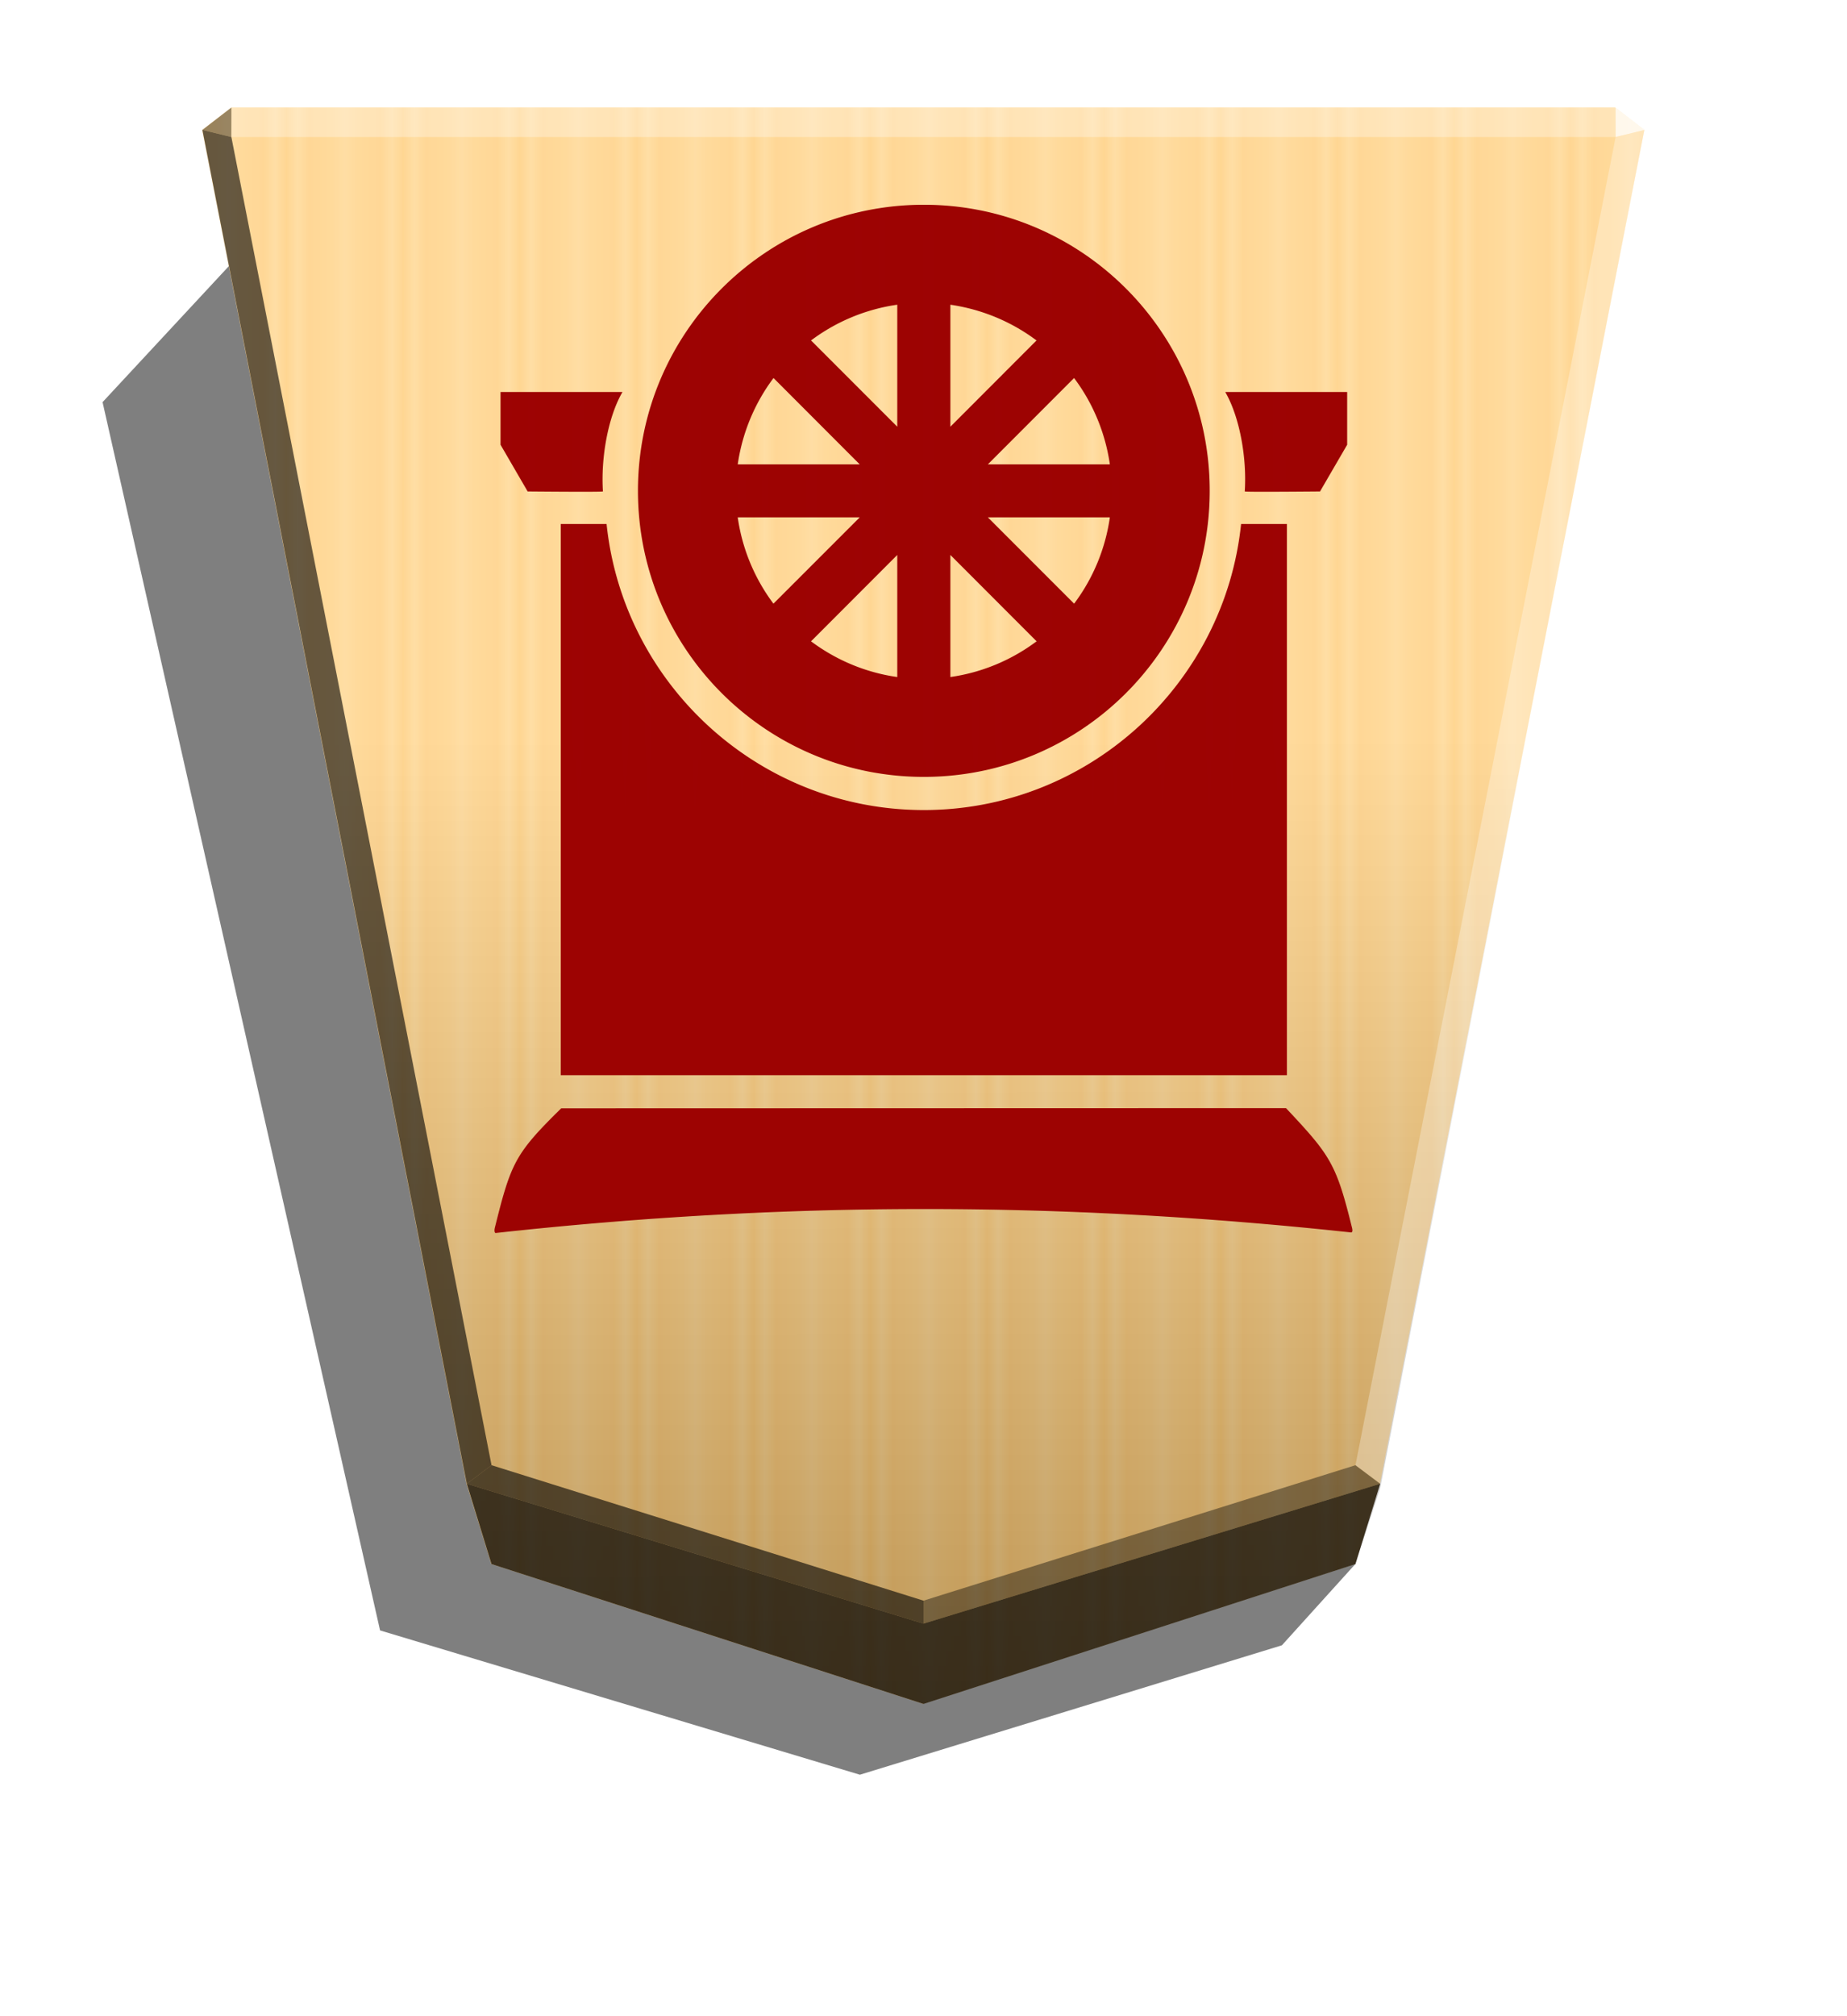 <svg xmlns="http://www.w3.org/2000/svg" width="498.898" height="544.252" viewBox="0 0 1320 1440">
    <defs>
        <linearGradient id="1_ROOKPROMOTED_svg__a" x1="-1430.769" x2="-1409.955" y1="-77.47" y2="-77.47" gradientUnits="userSpaceOnUse" spreadMethod="reflect">
            <stop offset="0" stop-color="#ffd285"/>
            <stop offset=".232" stop-color="#ffcd79"/>
            <stop offset=".616" stop-color="#ffca73"/>
            <stop offset=".808" stop-color="#ffd386"/>
            <stop offset="1" stop-color="#ffc86e"/>
        </linearGradient>
        <linearGradient id="1_ROOKPROMOTED_svg__b" x1="-905.02" x2="-904.556" y1="-384.47" y2="184.159" gradientUnits="userSpaceOnUse">
            <stop offset="0"/>
            <stop offset=".603" stop-color="#fff"/>
        </linearGradient>
        <filter id="1_ROOKPROMOTED_svg__c" width="1.094" height="1.078" x="-.047" y="-.039" color-interpolation-filters="sRGB">
            <feGaussianBlur in="SourceGraphic" result="blur" stdDeviation="6"/>
            <feDiffuseLighting in="blur" lighting-color="#fff" result="diffuse" surfaceScale="4">
                <feDistantLight azimuth="235" elevation="45"/>
            </feDiffuseLighting>
            <feSpecularLighting in="blur" lighting-color="#fff" result="specular" specularExponent="25" surfaceScale="4">
                <feDistantLight azimuth="280" elevation="45"/>
            </feSpecularLighting>
            <feComposite in="diffuse" in2="SourceGraphic" k1="1.4" operator="arithmetic" result="lit"/>
            <feComposite in="lit" in2="specular" k2="1" k3="1" operator="arithmetic" result="shaded"/>
            <feComposite in="shaded" in2="SourceGraphic" operator="in"/>
        </filter>
    </defs>
    <path d="m968.624 1117.058-52.496 58.046-301.599 92.427-342.906-103.058L73.297 287.212l92.022-99.032z" opacity=".5"/>
    <path fill="url(#1_ROOKPROMOTED_svg__a)" d="m-1220.686-340.838-153.963 49.823-8.809 28.459-94.245 482.361 10.349 7.986h493.336l10.348-7.986-94.244-482.361-8.809-28.459z" transform="translate(-1787.64 533.54)scale(-2.005)"/>
    <path fill="url(#1_ROOKPROMOTED_svg__b)" d="m-905.02-384.47-153.963 49.823-8.809 26.778-94.245 484.042 10.349 7.986h493.336l10.349-7.986-94.244-482.219-8.809-28.601z" opacity=".25" style="mix-blend-mode:overlay" transform="translate(-1154.688 446.054)scale(-2.005)"/>
    <path d="m165.355 97.854.043-21.064-20.75 16.013zm821.025 961.863-17.664-13.248L660 1143.218v16.402z" opacity=".4"/>
    <path d="m333.62 1059.717 17.664-13.248L660 1143.218v16.402z" opacity=".6"/>
    <path d="m333.62 1059.717 17.664-13.248L165.355 97.854l-20.707-5.052z" opacity=".6"/>
    <g fill="#fff">
        <path d="m986.38 1059.717-17.664-13.248 185.93-948.615 20.707-5.052z" opacity=".3"/>
        <path d="m1154.646 97.854-.043-21.064 20.75 16.013z" opacity=".8"/>
        <path d="M1154.646 97.854H165.355l.043-21.064h989.205z" opacity=".3"/>
    </g>
    <path d="m351.283 1117.065-17.663-57.348L660 1159.62l326.38-99.903-17.663 57.348L660 1216.968z" opacity=".7"/>
    <path fill="#9b0000" d="M354.509 880.62v-.02c206.928-22.712 403.428-22.712 610.952-.38 1.423.147 1.118-2.058.813-3.262-11.372-45.995-15.408-51.676-47.22-85.532l-517.952.147c-33.088 32.467-35.931 39.027-47.453 85.292-.33 1.296-.533 3.914.813 3.782zm565.205-112.688V374.257h-32.745c-11.908 114.56-109.11 204.294-226.75 204.294-117.638 0-214.816-89.734-226.715-204.294H400.76v393.675ZM660.217 554.869c112.841.015 204.325-91.453 204.332-204.294.014-112.855-91.477-204.346-204.332-204.331-112.84.01-204.31 91.487-204.295 204.33.01 112.827 91.467 204.29 204.295 204.296zm18.999-71.318v-87.188l61.614 61.665a134.3 134.3 0 0 1-61.614 25.52zm-37.97 0c-22.356-3.173-43.546-11.974-61.613-25.52l61.614-61.664zm126.396-52.4-61.644-61.643h87.167c-3.142 22.362-11.961 43.57-25.523 61.643m-214.88 0a134.3 134.3 0 0 1-25.523-61.643h87.187zm364.717-79.958c13.117-.066 25.908-.186 25.908-.186l19.393-33.358v-37.687h-87.135c10.497 18.166 15.519 47.457 13.947 71.044 1.32.28 14.76.25 27.875.188zm-514.479 0c13.117.065 26.567.075 27.876-.186h.018c-1.524-23.592 3.434-52.87 13.97-71.044h-87.147v37.687l19.378 33.358s12.791.12 25.906.186zm390.164-19.553h-87.166l61.613-61.65a134.4 134.4 0 0 1 25.563 61.65zm-178.756 0h-87.166c3.248-22.38 12.001-43.585 25.573-61.65zm64.809-26.875v-87.13c22.337 3.26 43.507 11.978 61.553 25.518zm-37.968 0-61.614-61.614a134.3 134.3 0 0 1 61.614-25.52z" filter="url(#1_ROOKPROMOTED_svg__c)" opacity=".99"/>
</svg>
